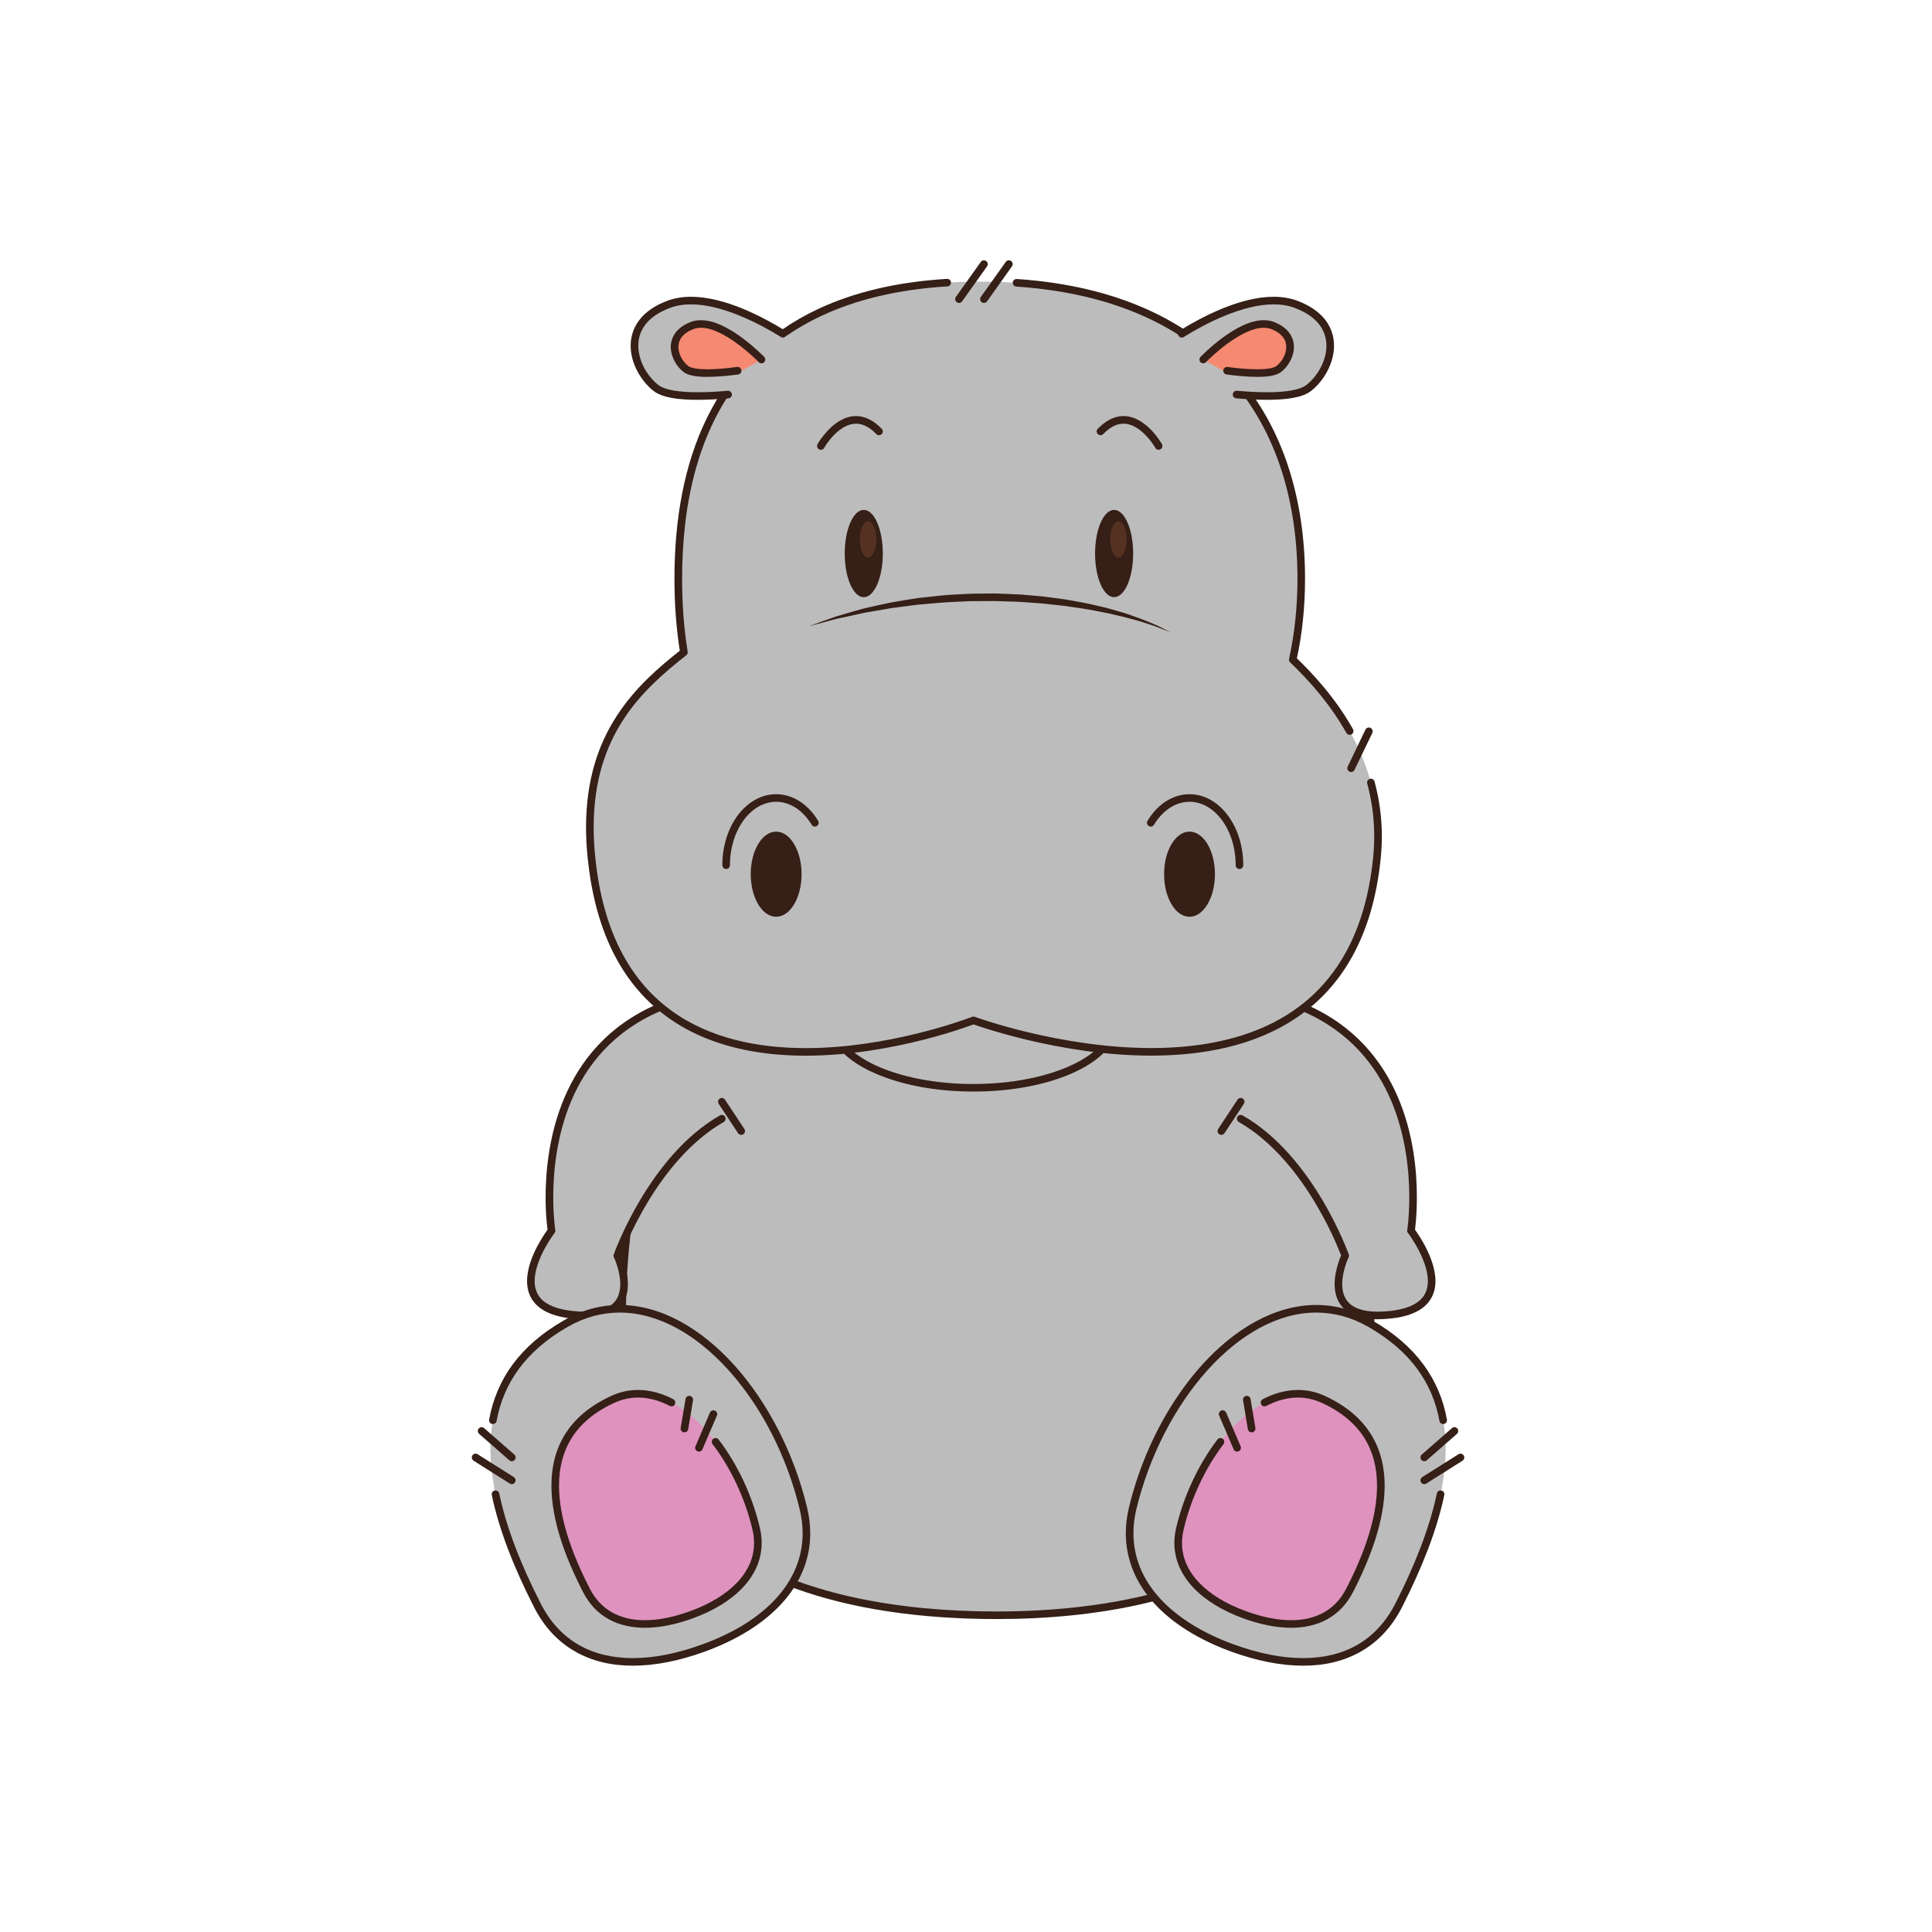 <svg xmlns="http://www.w3.org/2000/svg" xmlns:xlink="http://www.w3.org/1999/xlink" width="150" zoomAndPan="magnify" viewBox="0 0 112.5 112.5" height="150" preserveAspectRatio="xMidYMid meet" version="1.0"><defs><clipPath id="id1"><path d="M 55 15.074 L 58 15.074 L 58 18 L 55 18 Z M 55 15.074 " clip-rule="nonzero"/></clipPath><clipPath id="id2"><path d="M 57 15.074 L 59 15.074 L 59 18 L 57 18 Z M 57 15.074 " clip-rule="nonzero"/></clipPath><clipPath id="id3"><path d="M 27.117 83 L 31 83 L 31 86 L 27.117 86 Z M 27.117 83 " clip-rule="nonzero"/></clipPath><clipPath id="id4"><path d="M 27.117 84 L 31 84 L 31 87 L 27.117 87 Z M 27.117 84 " clip-rule="nonzero"/></clipPath><clipPath id="id5"><path d="M 82 84 L 85.617 84 L 85.617 87 L 82 87 Z M 82 84 " clip-rule="nonzero"/></clipPath></defs><path fill="#bdbcbc" d="M 79.512 81.164 C 78.406 89.629 69.895 94.055 58.035 94.055 C 46.176 94.055 37.754 89.887 36.559 81.164 C 34.082 63.082 46.176 43.66 58.035 43.66 C 69.895 43.66 81.859 63.195 79.512 81.164 " fill-opacity="1" fill-rule="nonzero"/><path fill="#351f17" d="M 77.641 64.223 C 78.879 68.133 79.586 72.324 79.586 76.523 C 79.586 78.066 79.492 79.605 79.293 81.137 C 79.02 83.219 78.293 85.047 77.176 86.621 C 75.5 88.984 72.934 90.789 69.676 92 C 66.414 93.215 62.461 93.836 58.035 93.836 C 52.129 93.836 47.094 92.793 43.406 90.691 C 41.562 89.637 40.055 88.32 38.934 86.73 C 37.809 85.145 37.074 83.285 36.777 81.133 C 36.559 79.535 36.453 77.926 36.453 76.316 C 36.453 72.383 37.082 68.473 38.18 64.797 C 38.215 64.68 38.148 64.559 38.031 64.523 C 37.914 64.488 37.789 64.555 37.754 64.672 C 36.645 68.383 36.012 72.336 36.012 76.316 C 36.012 77.945 36.117 79.574 36.34 81.195 C 36.641 83.406 37.406 85.34 38.57 86.988 C 40.316 89.457 42.953 91.281 46.266 92.484 C 49.578 93.688 53.566 94.277 58.035 94.277 C 63.992 94.277 69.121 93.168 72.918 90.977 C 74.816 89.879 76.379 88.512 77.539 86.879 C 78.695 85.242 79.449 83.344 79.73 81.195 C 79.934 79.645 80.031 78.082 80.031 76.523 C 80.031 72.273 79.312 68.039 78.062 64.086 C 78.023 63.973 77.898 63.906 77.785 63.945 C 77.668 63.98 77.602 64.105 77.641 64.223 " fill-opacity="1" fill-rule="nonzero"/><path fill="#bdbcbc" d="M 78.332 73.117 C 78.332 73.117 76.59 67.68 69.461 63.105 C 68.5 62.156 71.883 57 75.949 58.691 C 83.688 62.043 82.16 71.664 82.16 71.664 C 82.16 71.664 85.539 76.055 80.984 76.555 C 76.43 77.059 78.332 73.117 78.332 73.117 " fill-opacity="1" fill-rule="nonzero"/><path fill="#bdbcbc" d="M 64.875 59.555 C 64.875 61.648 61.207 63.344 56.684 63.344 C 52.16 63.344 48.492 61.648 48.492 59.555 C 48.492 57.461 52.16 55.77 56.684 55.77 C 61.207 55.77 64.875 57.461 64.875 59.555 " fill-opacity="1" fill-rule="nonzero"/><path fill="#bdbcbc" d="M 35.945 73.117 C 35.945 73.117 37.688 67.68 44.816 63.105 C 45.777 62.156 42.398 57 38.328 58.691 C 30.59 62.043 32.113 71.664 32.113 71.664 C 32.113 71.664 28.742 76.055 33.293 76.555 C 37.848 77.059 35.945 73.117 35.945 73.117 " fill-opacity="1" fill-rule="nonzero"/><path fill="#351f17" d="M 38.238 58.488 C 35.406 59.711 33.781 61.773 32.875 63.895 C 31.969 66.016 31.773 68.195 31.77 69.711 C 31.77 70.906 31.895 71.688 31.898 71.699 L 32.113 71.664 L 31.938 71.527 C 31.934 71.535 31.629 71.934 31.316 72.512 C 31.008 73.094 30.691 73.848 30.691 74.598 C 30.691 74.848 30.727 75.102 30.82 75.344 C 30.953 75.703 31.215 76.031 31.617 76.277 C 32.02 76.527 32.559 76.695 33.27 76.773 C 33.551 76.805 33.805 76.82 34.043 76.82 C 34.523 76.82 34.922 76.762 35.254 76.648 C 35.75 76.484 36.09 76.199 36.289 75.859 C 36.496 75.52 36.562 75.137 36.562 74.773 C 36.562 74.32 36.457 73.887 36.355 73.562 C 36.25 73.238 36.148 73.027 36.145 73.02 L 35.945 73.117 L 36.156 73.188 L 36.16 73.176 C 36.219 73.016 36.742 71.605 37.742 69.957 C 38.742 68.309 40.215 66.434 42.141 65.336 C 42.246 65.273 42.285 65.137 42.223 65.031 C 42.164 64.926 42.027 64.891 41.922 64.949 C 39.824 66.148 38.289 68.172 37.266 69.891 C 36.246 71.613 35.742 73.035 35.738 73.043 C 35.719 73.098 35.723 73.156 35.746 73.211 L 35.75 73.219 C 35.789 73.297 36.121 74.047 36.117 74.773 C 36.117 74.98 36.094 75.184 36.031 75.367 C 35.938 75.648 35.773 75.887 35.469 76.07 C 35.164 76.254 34.711 76.379 34.043 76.379 C 33.824 76.379 33.582 76.363 33.32 76.336 C 32.43 76.238 31.883 75.988 31.566 75.688 C 31.41 75.535 31.301 75.367 31.234 75.188 C 31.164 75.004 31.133 74.805 31.133 74.598 C 31.129 73.977 31.414 73.266 31.707 72.723 C 31.855 72.449 32 72.215 32.113 72.051 C 32.164 71.969 32.211 71.906 32.242 71.863 C 32.258 71.84 32.273 71.824 32.281 71.812 L 32.289 71.797 C 32.328 71.75 32.344 71.688 32.336 71.629 C 32.336 71.629 32.332 71.617 32.328 71.598 C 32.309 71.441 32.215 70.73 32.215 69.711 C 32.215 68.234 32.41 66.109 33.281 64.066 C 34.156 62.027 35.699 60.07 38.414 58.891 C 38.527 58.844 38.578 58.715 38.531 58.602 C 38.48 58.488 38.352 58.438 38.238 58.488 " fill-opacity="1" fill-rule="nonzero"/><path fill="#351f17" d="M 64.875 59.555 L 64.652 59.555 C 64.652 60.012 64.457 60.457 64.07 60.879 C 63.488 61.516 62.48 62.086 61.199 62.484 C 59.914 62.887 58.359 63.121 56.684 63.121 C 54.453 63.125 52.43 62.703 50.984 62.035 C 50.266 61.699 49.688 61.305 49.301 60.879 C 48.914 60.457 48.715 60.012 48.715 59.555 C 48.715 59.098 48.914 58.656 49.301 58.23 C 49.883 57.594 50.891 57.023 52.172 56.625 C 53.453 56.227 55.012 55.988 56.684 55.988 C 58.918 55.988 60.941 56.41 62.383 57.078 C 63.105 57.41 63.68 57.805 64.07 58.23 C 64.457 58.656 64.652 59.098 64.652 59.555 L 65.098 59.555 C 65.098 58.965 64.836 58.414 64.395 57.934 C 63.73 57.211 62.664 56.621 61.332 56.203 C 60 55.789 58.402 55.547 56.684 55.547 C 54.395 55.547 52.32 55.977 50.801 56.676 C 50.039 57.027 49.418 57.449 48.973 57.934 C 48.531 58.414 48.273 58.965 48.273 59.555 C 48.273 60.145 48.531 60.699 48.973 61.18 C 49.637 61.902 50.707 62.488 52.039 62.906 C 53.371 63.324 54.969 63.562 56.684 63.562 C 58.977 63.562 61.051 63.137 62.57 62.434 C 63.328 62.082 63.953 61.66 64.395 61.18 C 64.836 60.699 65.098 60.145 65.098 59.555 L 64.875 59.555 " fill-opacity="1" fill-rule="nonzero"/><path fill="#bdbcbc" d="M 75.277 38.41 C 75.609 36.914 75.77 35.332 75.77 33.699 C 75.77 24.145 70.32 16.398 57.082 16.398 C 43.848 16.398 39.496 24.145 39.496 33.699 C 39.496 35.18 39.602 36.613 39.824 37.984 C 36.945 40.246 33.777 43.238 34.434 49.879 C 36.172 67.457 56.684 59.414 56.684 59.414 C 56.684 59.414 78.398 67.422 80.176 49.973 C 80.738 44.453 77.547 40.578 75.277 38.41 " fill-opacity="1" fill-rule="nonzero"/><path fill="#351f17" d="M 55.141 16.238 C 52.184 16.418 49.711 17.027 47.664 17.98 C 44.594 19.414 42.484 21.637 41.156 24.352 C 39.828 27.066 39.273 30.273 39.273 33.699 C 39.273 35.188 39.379 36.637 39.605 38.02 L 39.824 37.984 L 39.688 37.809 C 38.375 38.844 36.98 40.039 35.918 41.68 C 34.852 43.316 34.125 45.398 34.125 48.168 C 34.125 48.715 34.152 49.293 34.215 49.898 C 34.441 52.215 34.996 54.102 35.789 55.629 C 36.98 57.918 38.719 59.387 40.676 60.273 C 42.637 61.16 44.816 61.473 46.922 61.473 C 52.055 61.469 56.754 59.625 56.766 59.621 L 56.684 59.414 L 56.609 59.621 C 56.621 59.625 61.609 61.469 67.035 61.469 C 69.996 61.469 73.094 60.922 75.582 59.203 C 76.828 58.344 77.918 57.191 78.75 55.68 C 79.586 54.164 80.164 52.293 80.398 49.992 C 80.441 49.551 80.465 49.121 80.465 48.699 C 80.465 47.559 80.305 46.496 80.039 45.508 C 80.008 45.391 79.887 45.32 79.77 45.352 C 79.652 45.383 79.582 45.504 79.613 45.625 C 79.871 46.574 80.02 47.598 80.02 48.699 C 80.02 49.105 80 49.523 79.957 49.949 C 79.727 52.199 79.164 54.012 78.363 55.465 C 77.16 57.645 75.426 59.027 73.441 59.875 C 71.453 60.723 69.215 61.027 67.035 61.027 C 64.371 61.027 61.797 60.57 59.895 60.117 C 58.941 59.891 58.156 59.66 57.613 59.492 C 57.34 59.406 57.125 59.336 56.98 59.285 C 56.91 59.262 56.855 59.242 56.816 59.227 C 56.781 59.215 56.762 59.207 56.762 59.207 C 56.711 59.191 56.656 59.191 56.605 59.211 C 56.605 59.211 56.586 59.215 56.555 59.23 C 56.035 59.426 51.637 61.031 46.922 61.031 C 44.172 61.031 41.324 60.484 39.066 58.828 C 37.938 58 36.949 56.895 36.184 55.426 C 35.418 53.957 34.879 52.129 34.656 49.855 C 34.594 49.262 34.57 48.703 34.57 48.168 C 34.57 45.473 35.27 43.492 36.289 41.918 C 37.309 40.344 38.656 39.18 39.961 38.156 C 40.027 38.109 40.059 38.027 40.043 37.949 C 39.82 36.59 39.719 35.168 39.719 33.699 C 39.719 29.191 40.695 25.117 43.098 22.086 C 44.301 20.57 45.863 19.309 47.852 18.383 C 49.84 17.453 52.258 16.855 55.168 16.676 C 55.289 16.672 55.383 16.566 55.375 16.441 C 55.367 16.32 55.262 16.23 55.141 16.238 " fill-opacity="1" fill-rule="nonzero"/><path fill="#351f17" d="M 78.785 42.461 C 77.781 40.676 76.5 39.273 75.43 38.25 L 75.277 38.41 L 75.492 38.457 C 75.828 36.941 75.992 35.348 75.992 33.699 C 75.992 29.145 74.766 24.98 72.039 21.848 C 69.316 18.719 65.105 16.645 59.211 16.246 C 59.086 16.238 58.98 16.332 58.973 16.453 C 58.965 16.574 59.059 16.68 59.18 16.688 C 64.988 17.082 69.066 19.109 71.707 22.137 C 74.344 25.168 75.551 29.223 75.551 33.699 C 75.551 35.316 75.387 36.883 75.062 38.363 C 75.043 38.438 75.066 38.516 75.125 38.57 C 76.176 39.574 77.426 40.945 78.398 42.676 C 78.457 42.781 78.594 42.82 78.699 42.762 C 78.805 42.703 78.844 42.566 78.785 42.461 " fill-opacity="1" fill-rule="nonzero"/><path fill="#bdbcbc" d="M 45.23 22.602 C 45.23 22.602 39.551 23.633 38.211 22.602 C 36.871 21.57 35.941 18.848 38.934 17.723 C 41.926 16.594 46.676 20.16 46.676 20.16 L 45.23 22.602 " fill-opacity="1" fill-rule="nonzero"/><path fill="#f68971" d="M 43.262 21.543 C 43.262 21.543 40.637 22.023 39.938 21.488 C 39.242 20.953 38.758 19.539 40.316 18.949 C 41.871 18.367 44.34 20.934 44.34 20.934 L 43.262 21.543 " fill-opacity="1" fill-rule="nonzero"/><path fill="#351f17" d="M 42.379 22.754 C 41.801 22.805 41.195 22.84 40.629 22.84 C 40.117 22.84 39.637 22.812 39.234 22.742 C 38.836 22.676 38.52 22.562 38.348 22.426 C 38.031 22.184 37.73 21.832 37.516 21.43 C 37.301 21.027 37.168 20.57 37.168 20.129 C 37.168 19.707 37.285 19.293 37.566 18.918 C 37.852 18.539 38.312 18.191 39.012 17.93 C 39.391 17.785 39.805 17.723 40.238 17.723 C 41.145 17.723 42.141 18 43.062 18.379 C 43.988 18.754 44.844 19.23 45.473 19.621 C 45.574 19.688 45.711 19.656 45.777 19.551 C 45.84 19.445 45.809 19.312 45.707 19.246 C 45.062 18.848 44.188 18.359 43.234 17.969 C 42.277 17.578 41.234 17.281 40.238 17.281 C 39.762 17.281 39.293 17.352 38.855 17.516 C 38.094 17.801 37.559 18.195 37.215 18.652 C 36.871 19.109 36.723 19.625 36.723 20.129 C 36.723 20.66 36.879 21.18 37.125 21.637 C 37.371 22.094 37.703 22.492 38.074 22.777 C 38.348 22.984 38.723 23.102 39.16 23.18 C 39.598 23.254 40.102 23.281 40.629 23.281 C 41.215 23.281 41.832 23.246 42.418 23.195 C 42.539 23.184 42.629 23.078 42.617 22.957 C 42.609 22.836 42.5 22.746 42.379 22.754 " fill-opacity="1" fill-rule="nonzero"/><path fill="#351f17" d="M 42.922 21.367 C 42.449 21.434 41.781 21.504 41.195 21.504 C 40.934 21.504 40.688 21.488 40.488 21.457 C 40.289 21.422 40.141 21.367 40.074 21.312 C 39.926 21.195 39.777 21.023 39.672 20.828 C 39.566 20.633 39.504 20.41 39.504 20.203 C 39.504 20.004 39.559 19.812 39.691 19.637 C 39.824 19.461 40.043 19.289 40.395 19.156 C 40.523 19.109 40.664 19.086 40.816 19.086 C 41.148 19.082 41.535 19.199 41.918 19.387 C 42.492 19.664 43.062 20.09 43.484 20.449 C 43.695 20.625 43.871 20.785 43.992 20.902 C 44.051 20.961 44.098 21.008 44.133 21.039 L 44.18 21.086 C 44.262 21.176 44.402 21.18 44.492 21.094 C 44.582 21.008 44.582 20.871 44.5 20.781 C 44.492 20.777 43.992 20.254 43.285 19.723 C 42.934 19.457 42.531 19.191 42.109 18.988 C 41.691 18.785 41.25 18.645 40.816 18.645 C 40.621 18.645 40.426 18.672 40.238 18.742 C 39.828 18.898 39.531 19.113 39.336 19.371 C 39.145 19.625 39.059 19.922 39.059 20.203 C 39.062 20.5 39.148 20.785 39.281 21.035 C 39.414 21.285 39.598 21.504 39.805 21.66 C 39.973 21.789 40.18 21.848 40.414 21.891 C 40.652 21.934 40.918 21.945 41.195 21.945 C 41.816 21.945 42.5 21.871 42.984 21.805 C 43.105 21.789 43.188 21.676 43.172 21.555 C 43.156 21.434 43.043 21.352 42.922 21.367 " fill-opacity="1" fill-rule="nonzero"/><path fill="#bdbcbc" d="M 69.172 22.602 C 69.172 22.602 74.852 23.633 76.191 22.602 C 77.535 21.57 78.465 18.848 75.469 17.723 C 72.477 16.594 67.73 20.16 67.73 20.16 L 69.172 22.602 " fill-opacity="1" fill-rule="nonzero"/><path fill="#f68971" d="M 71.141 21.543 C 71.141 21.543 73.766 22.023 74.465 21.488 C 75.164 20.953 75.645 19.539 74.09 18.949 C 72.531 18.367 70.066 20.934 70.066 20.934 L 71.141 21.543 " fill-opacity="1" fill-rule="nonzero"/><path fill="#351f17" d="M 71.988 23.195 C 72.574 23.246 73.191 23.281 73.773 23.281 C 74.305 23.281 74.805 23.254 75.242 23.18 C 75.68 23.102 76.055 22.984 76.328 22.777 C 76.699 22.492 77.031 22.094 77.277 21.637 C 77.523 21.18 77.68 20.66 77.68 20.129 C 77.68 19.625 77.535 19.109 77.191 18.652 C 76.844 18.195 76.309 17.801 75.547 17.516 C 75.109 17.352 74.641 17.281 74.164 17.281 C 73.168 17.281 72.129 17.578 71.172 17.969 C 70.215 18.359 69.344 18.848 68.699 19.246 C 68.594 19.312 68.562 19.445 68.629 19.551 C 68.691 19.656 68.828 19.688 68.934 19.621 C 69.562 19.23 70.414 18.754 71.34 18.379 C 72.262 18 73.258 17.723 74.164 17.723 C 74.598 17.723 75.012 17.785 75.391 17.93 C 76.094 18.191 76.551 18.539 76.836 18.918 C 77.121 19.293 77.234 19.707 77.238 20.129 C 77.238 20.574 77.105 21.027 76.887 21.43 C 76.672 21.832 76.375 22.184 76.059 22.426 C 75.883 22.562 75.57 22.676 75.168 22.742 C 74.77 22.812 74.289 22.84 73.773 22.84 C 73.207 22.84 72.602 22.805 72.027 22.754 C 71.902 22.746 71.797 22.832 71.785 22.957 C 71.773 23.078 71.867 23.184 71.988 23.195 " fill-opacity="1" fill-rule="nonzero"/><path fill="#351f17" d="M 71.422 21.805 C 71.902 21.871 72.586 21.945 73.207 21.945 C 73.484 21.945 73.754 21.934 73.988 21.891 C 74.227 21.848 74.434 21.789 74.598 21.66 C 74.805 21.504 74.988 21.285 75.121 21.035 C 75.258 20.785 75.344 20.5 75.344 20.203 C 75.344 19.922 75.262 19.625 75.066 19.371 C 74.875 19.113 74.578 18.898 74.168 18.742 C 73.98 18.672 73.785 18.645 73.586 18.645 C 73.152 18.645 72.715 18.785 72.293 18.988 C 71.664 19.293 71.07 19.738 70.633 20.109 C 70.195 20.48 69.91 20.777 69.906 20.781 C 69.82 20.871 69.824 21.008 69.91 21.094 C 70 21.18 70.141 21.176 70.227 21.086 L 70.246 21.066 C 70.352 20.957 70.863 20.453 71.512 19.98 C 71.836 19.746 72.199 19.52 72.559 19.352 C 72.918 19.188 73.273 19.082 73.586 19.086 C 73.738 19.086 73.879 19.109 74.012 19.156 C 74.359 19.289 74.578 19.461 74.711 19.637 C 74.848 19.812 74.898 20.004 74.898 20.203 C 74.902 20.41 74.836 20.633 74.73 20.828 C 74.625 21.023 74.48 21.195 74.328 21.312 C 74.262 21.367 74.113 21.422 73.914 21.457 C 73.715 21.488 73.469 21.504 73.207 21.504 C 72.621 21.504 71.953 21.434 71.48 21.367 C 71.359 21.352 71.25 21.434 71.23 21.555 C 71.215 21.676 71.301 21.789 71.422 21.805 " fill-opacity="1" fill-rule="nonzero"/><path fill="#351f17" d="M 46.676 50.902 C 46.676 52.273 46.012 53.383 45.195 53.383 C 44.375 53.383 43.715 52.273 43.715 50.902 C 43.715 49.535 44.375 48.426 45.195 48.426 C 46.012 48.426 46.676 49.535 46.676 50.902 " fill-opacity="1" fill-rule="nonzero"/><path fill="#351f17" d="M 42.504 50.383 C 42.504 49.344 42.82 48.41 43.312 47.746 C 43.812 47.078 44.477 46.688 45.195 46.688 C 45.602 46.688 45.988 46.812 46.344 47.043 C 46.695 47.273 47.008 47.609 47.262 48.023 C 47.324 48.129 47.461 48.164 47.566 48.098 C 47.672 48.035 47.703 47.898 47.641 47.797 C 47.359 47.332 47 46.945 46.586 46.672 C 46.172 46.402 45.695 46.246 45.195 46.246 C 44.305 46.246 43.516 46.734 42.957 47.48 C 42.398 48.234 42.062 49.258 42.062 50.383 C 42.062 50.504 42.16 50.602 42.285 50.602 C 42.406 50.602 42.504 50.504 42.504 50.383 " fill-opacity="1" fill-rule="nonzero"/><path fill="#351f17" d="M 67.785 50.902 C 67.785 52.273 68.445 53.383 69.266 53.383 C 70.082 53.383 70.746 52.273 70.746 50.902 C 70.746 49.535 70.082 48.426 69.266 48.426 C 68.445 48.426 67.785 49.535 67.785 50.902 " fill-opacity="1" fill-rule="nonzero"/><path fill="#351f17" d="M 72.395 50.383 C 72.395 49.258 72.059 48.234 71.5 47.484 C 70.945 46.734 70.152 46.246 69.266 46.246 C 68.762 46.246 68.289 46.402 67.875 46.672 C 67.457 46.945 67.102 47.332 66.82 47.797 C 66.754 47.898 66.789 48.035 66.895 48.098 C 67 48.164 67.133 48.129 67.199 48.023 C 67.449 47.609 67.766 47.273 68.117 47.043 C 68.469 46.812 68.855 46.688 69.266 46.688 C 69.984 46.688 70.648 47.078 71.145 47.746 C 71.641 48.41 71.953 49.344 71.953 50.383 C 71.953 50.504 72.051 50.602 72.176 50.602 C 72.297 50.602 72.395 50.504 72.395 50.383 " fill-opacity="1" fill-rule="nonzero"/><path fill="#351f17" d="M 47.102 36.465 C 47.102 36.465 47.414 36.348 47.969 36.148 C 48.25 36.059 48.578 35.918 48.977 35.812 C 49.371 35.695 49.816 35.562 50.309 35.43 C 50.801 35.32 51.336 35.191 51.906 35.078 C 52.191 35.031 52.488 34.98 52.789 34.93 C 53.09 34.883 53.398 34.824 53.715 34.797 C 54.344 34.73 54.996 34.641 55.664 34.617 C 55.996 34.605 56.328 34.574 56.668 34.57 C 57.004 34.566 57.344 34.562 57.684 34.559 C 58.02 34.551 58.359 34.578 58.695 34.586 C 59.031 34.605 59.367 34.609 59.699 34.641 C 60.031 34.672 60.363 34.699 60.688 34.727 C 61.012 34.766 61.332 34.812 61.645 34.852 C 61.961 34.891 62.27 34.941 62.57 35 C 62.871 35.059 63.164 35.102 63.449 35.168 C 63.73 35.234 64.008 35.297 64.273 35.359 C 64.539 35.418 64.793 35.504 65.035 35.57 C 65.527 35.699 65.965 35.863 66.352 36.004 C 66.738 36.141 67.066 36.293 67.34 36.402 C 67.609 36.527 67.812 36.641 67.953 36.711 C 68.094 36.781 68.168 36.82 68.168 36.82 C 68.168 36.82 67.855 36.699 67.305 36.484 C 67.027 36.395 66.691 36.27 66.301 36.156 C 65.906 36.051 65.465 35.922 64.973 35.816 C 64.484 35.691 63.949 35.602 63.387 35.492 C 63.102 35.438 62.809 35.406 62.512 35.359 C 62.363 35.336 62.211 35.312 62.059 35.289 C 61.906 35.27 61.75 35.258 61.598 35.238 C 61.285 35.203 60.969 35.168 60.648 35.137 C 60.324 35.113 60 35.09 59.672 35.066 C 59.344 35.035 59.012 35.035 58.68 35.023 C 58.348 35.016 58.012 34.992 57.68 35 C 57.344 35.004 57.012 35.004 56.676 35.004 C 56.344 35.004 56.016 35.031 55.684 35.043 C 55.027 35.066 54.383 35.129 53.758 35.184 C 53.445 35.203 53.141 35.254 52.84 35.289 C 52.539 35.328 52.246 35.363 51.961 35.402 C 51.395 35.5 50.859 35.594 50.363 35.676 C 49.871 35.785 49.422 35.883 49.023 35.969 C 48.621 36.043 48.281 36.16 47.996 36.23 C 47.426 36.383 47.102 36.465 47.102 36.465 " fill-opacity="1" fill-rule="nonzero"/><path fill="#351f17" d="M 67.66 25.859 C 67.652 25.852 67.434 25.457 67.051 25.055 C 66.859 24.855 66.629 24.652 66.355 24.496 C 66.082 24.34 65.77 24.227 65.422 24.227 C 65.184 24.227 64.93 24.281 64.68 24.402 C 64.426 24.523 64.176 24.707 63.922 24.969 C 63.836 25.055 63.84 25.195 63.93 25.281 C 64.016 25.363 64.156 25.363 64.242 25.273 C 64.465 25.043 64.672 24.895 64.871 24.801 C 65.066 24.707 65.246 24.672 65.422 24.672 C 65.672 24.672 65.91 24.75 66.133 24.879 C 66.469 25.07 66.758 25.371 66.961 25.625 C 67.062 25.754 67.141 25.867 67.195 25.949 C 67.223 25.988 67.242 26.023 67.254 26.043 L 67.27 26.07 L 67.273 26.074 L 67.273 26.078 C 67.332 26.184 67.469 26.223 67.574 26.16 C 67.684 26.102 67.719 25.969 67.66 25.859 " fill-opacity="1" fill-rule="nonzero"/><path fill="#351f17" d="M 47.992 26.078 L 47.992 26.074 C 48.012 26.039 48.23 25.672 48.566 25.328 C 48.738 25.156 48.938 24.988 49.152 24.867 C 49.371 24.746 49.602 24.672 49.844 24.672 C 50.02 24.672 50.199 24.707 50.395 24.801 C 50.594 24.895 50.805 25.043 51.023 25.273 C 51.109 25.363 51.25 25.363 51.34 25.281 C 51.426 25.195 51.43 25.055 51.344 24.969 C 51.094 24.707 50.84 24.523 50.586 24.402 C 50.336 24.281 50.086 24.227 49.844 24.227 C 49.5 24.227 49.184 24.34 48.91 24.496 C 48.504 24.73 48.184 25.07 47.961 25.352 C 47.734 25.629 47.609 25.852 47.605 25.859 C 47.547 25.969 47.586 26.102 47.691 26.16 C 47.797 26.223 47.934 26.184 47.992 26.078 " fill-opacity="1" fill-rule="nonzero"/><path fill="#351f17" d="M 65.984 32.234 C 65.984 33.637 65.488 34.773 64.875 34.773 C 64.262 34.773 63.766 33.637 63.766 32.234 C 63.766 30.828 64.262 29.691 64.875 29.691 C 65.488 29.691 65.984 30.828 65.984 32.234 " fill-opacity="1" fill-rule="nonzero"/><path fill="#553122" d="M 65.125 32.469 C 64.859 32.469 64.645 31.996 64.645 31.41 C 64.645 30.824 64.859 30.352 65.125 30.352 C 65.391 30.352 65.605 30.824 65.605 31.41 C 65.605 31.996 65.391 32.469 65.125 32.469 " fill-opacity="1" fill-rule="nonzero"/><path fill="#351f17" d="M 51.406 32.234 C 51.406 33.637 50.91 34.773 50.297 34.773 C 49.684 34.773 49.188 33.637 49.188 32.234 C 49.188 30.828 49.684 29.691 50.297 29.691 C 50.91 29.691 51.406 30.828 51.406 32.234 " fill-opacity="1" fill-rule="nonzero"/><path fill="#553122" d="M 50.547 32.469 C 50.281 32.469 50.066 31.996 50.066 31.41 C 50.066 30.824 50.281 30.352 50.547 30.352 C 50.812 30.352 51.027 30.824 51.027 31.41 C 51.027 31.996 50.812 32.469 50.547 32.469 " fill-opacity="1" fill-rule="nonzero"/><path fill="#351f17" d="M 78.875 44.828 L 79.91 42.68 C 79.961 42.57 79.914 42.438 79.805 42.383 C 79.695 42.332 79.562 42.379 79.508 42.488 L 78.477 44.637 C 78.426 44.746 78.469 44.879 78.582 44.934 C 78.691 44.984 78.824 44.938 78.875 44.828 " fill-opacity="1" fill-rule="nonzero"/><g clip-path="url(#id1)"><path fill="#351f17" d="M 56.023 17.547 L 57.477 15.508 C 57.547 15.406 57.523 15.27 57.422 15.199 C 57.324 15.129 57.184 15.152 57.113 15.25 L 55.66 17.289 C 55.59 17.391 55.613 17.527 55.715 17.598 C 55.812 17.668 55.953 17.645 56.023 17.547 " fill-opacity="1" fill-rule="nonzero"/></g><g clip-path="url(#id2)"><path fill="#351f17" d="M 57.477 17.547 L 58.926 15.508 C 59 15.406 58.977 15.27 58.875 15.199 C 58.777 15.129 58.637 15.152 58.566 15.25 L 57.113 17.289 C 57.043 17.391 57.066 17.527 57.168 17.598 C 57.266 17.668 57.402 17.645 57.477 17.547 " fill-opacity="1" fill-rule="nonzero"/></g><path fill="#351f17" d="M 41.848 64.277 L 42.977 65.984 C 43.043 66.086 43.18 66.113 43.281 66.047 C 43.383 65.98 43.41 65.84 43.344 65.738 L 42.215 64.031 C 42.148 63.93 42.012 63.902 41.91 63.969 C 41.809 64.039 41.781 64.176 41.848 64.277 " fill-opacity="1" fill-rule="nonzero"/><path fill="#351f17" d="M 75.863 58.891 C 78.582 60.07 80.121 62.027 80.996 64.066 C 81.867 66.109 82.062 68.234 82.062 69.711 C 82.062 70.293 82.031 70.777 82.004 71.109 C 81.988 71.277 81.973 71.41 81.961 71.496 C 81.957 71.539 81.953 71.574 81.949 71.598 C 81.945 71.617 81.941 71.629 81.941 71.629 C 81.934 71.688 81.949 71.75 81.984 71.797 L 82 71.812 C 82.059 71.895 82.352 72.293 82.621 72.824 C 82.898 73.355 83.145 74.016 83.145 74.598 C 83.145 74.805 83.113 75.004 83.043 75.188 C 82.941 75.457 82.754 75.699 82.426 75.902 C 82.098 76.105 81.625 76.262 80.961 76.336 C 80.695 76.363 80.453 76.379 80.234 76.379 C 79.789 76.379 79.438 76.324 79.164 76.23 C 78.754 76.094 78.516 75.883 78.367 75.633 C 78.215 75.383 78.156 75.082 78.156 74.773 C 78.156 74.387 78.25 73.992 78.344 73.695 C 78.391 73.547 78.438 73.426 78.473 73.34 C 78.492 73.297 78.508 73.266 78.516 73.242 L 78.531 73.211 C 78.555 73.156 78.559 73.098 78.539 73.043 C 78.535 73.035 78.031 71.613 77.012 69.891 C 75.988 68.172 74.453 66.148 72.355 64.949 C 72.25 64.891 72.113 64.926 72.055 65.031 C 71.992 65.137 72.031 65.273 72.137 65.336 C 74.125 66.469 75.633 68.434 76.629 70.117 C 77.129 70.957 77.504 71.73 77.754 72.289 C 77.875 72.566 77.969 72.793 78.031 72.949 C 78.062 73.027 78.086 73.09 78.102 73.129 C 78.105 73.148 78.113 73.164 78.117 73.176 L 78.121 73.188 L 78.332 73.117 L 78.133 73.02 C 78.129 73.027 78.023 73.238 77.922 73.562 C 77.82 73.887 77.715 74.32 77.715 74.773 C 77.715 75.016 77.746 75.266 77.824 75.508 C 77.945 75.871 78.184 76.211 78.578 76.449 C 78.977 76.688 79.512 76.82 80.234 76.82 C 80.473 76.82 80.727 76.805 81.008 76.773 C 81.953 76.672 82.602 76.402 83.016 76.008 C 83.223 75.809 83.367 75.582 83.457 75.344 C 83.551 75.102 83.586 74.852 83.586 74.598 C 83.586 73.848 83.266 73.094 82.961 72.512 C 82.648 71.934 82.344 71.535 82.336 71.527 L 82.16 71.664 L 82.383 71.699 C 82.383 71.688 82.504 70.906 82.504 69.711 C 82.504 68.195 82.309 66.016 81.402 63.895 C 80.496 61.773 78.871 59.711 76.039 58.488 C 75.926 58.438 75.797 58.488 75.746 58.602 C 75.699 58.715 75.75 58.844 75.863 58.891 " fill-opacity="1" fill-rule="nonzero"/><path fill="#351f17" d="M 72.062 64.031 L 70.934 65.738 C 70.867 65.84 70.895 65.98 70.996 66.047 C 71.098 66.113 71.234 66.086 71.305 65.98 L 72.43 64.277 C 72.496 64.176 72.469 64.039 72.367 63.969 C 72.266 63.902 72.129 63.93 72.062 64.031 " fill-opacity="1" fill-rule="nonzero"/><path fill="#bdbcbc" d="M 46.777 87.816 C 47.66 91.453 45.258 94.398 40.98 95.961 C 36.703 97.52 33.035 96.91 31.285 93.473 C 27.66 86.34 27.117 80.43 32.941 77.074 C 38.535 73.855 44.91 80.102 46.777 87.816 " fill-opacity="1" fill-rule="nonzero"/><path fill="#df92be" d="M 44.031 89.016 C 44.551 91.215 42.996 93.031 40.27 94.027 C 37.543 95.02 35.227 94.691 34.156 92.621 C 31.938 88.328 31.016 83.633 35.676 81.488 C 39.152 79.887 42.934 84.352 44.031 89.016 " fill-opacity="1" fill-rule="nonzero"/><path fill="#351f17" d="M 28.918 82.742 C 29.121 81.633 29.543 80.621 30.219 79.703 C 30.895 78.789 31.824 77.973 33.051 77.266 C 34.055 76.691 35.07 76.434 36.082 76.43 C 37.203 76.43 38.32 76.75 39.398 77.332 C 41.008 78.207 42.52 79.672 43.766 81.504 C 45.016 83.336 45.996 85.535 46.562 87.871 C 46.68 88.355 46.738 88.828 46.738 89.285 C 46.734 90.703 46.191 91.98 45.188 93.078 C 44.188 94.176 42.723 95.09 40.902 95.75 C 39.461 96.277 38.094 96.551 36.859 96.551 C 35.672 96.551 34.605 96.301 33.699 95.781 C 32.793 95.258 32.043 94.469 31.484 93.371 C 30.32 91.086 29.48 88.934 29.07 86.961 C 29.043 86.844 28.926 86.766 28.805 86.793 C 28.688 86.816 28.609 86.934 28.637 87.055 C 29.059 89.078 29.914 91.262 31.09 93.57 C 31.68 94.738 32.496 95.598 33.48 96.16 C 34.461 96.727 35.609 96.996 36.859 96.992 C 38.16 96.992 39.574 96.707 41.055 96.168 C 42.926 95.484 44.449 94.539 45.516 93.375 C 46.582 92.211 47.18 90.82 47.18 89.285 C 47.18 88.793 47.117 88.285 46.992 87.766 C 46.223 84.586 44.695 81.652 42.77 79.508 C 41.801 78.434 40.734 77.555 39.609 76.945 C 38.48 76.332 37.289 75.988 36.082 75.988 C 34.992 75.988 33.895 76.273 32.832 76.887 C 31.559 77.617 30.578 78.473 29.859 79.441 C 29.145 80.41 28.695 81.492 28.484 82.66 C 28.461 82.781 28.543 82.898 28.66 82.918 C 28.781 82.941 28.898 82.859 28.918 82.742 " fill-opacity="1" fill-rule="nonzero"/><path fill="#351f17" d="M 41.492 84.09 C 42.555 85.48 43.391 87.262 43.816 89.066 C 43.879 89.332 43.91 89.594 43.91 89.844 C 43.906 90.695 43.566 91.465 42.93 92.141 C 42.293 92.816 41.355 93.395 40.191 93.816 C 39.242 94.164 38.348 94.344 37.555 94.344 C 36.832 94.344 36.195 94.199 35.656 93.898 C 35.121 93.602 34.68 93.152 34.352 92.52 C 33.301 90.484 32.551 88.367 32.551 86.512 C 32.551 85.496 32.773 84.566 33.277 83.754 C 33.785 82.938 34.582 82.234 35.766 81.688 C 36.23 81.477 36.695 81.379 37.16 81.379 C 37.777 81.379 38.395 81.551 39 81.867 C 39.109 81.922 39.242 81.883 39.297 81.773 C 39.355 81.664 39.312 81.531 39.207 81.477 C 38.551 81.133 37.859 80.938 37.16 80.938 C 36.633 80.934 36.102 81.047 35.582 81.289 C 34.332 81.863 33.457 82.625 32.902 83.52 C 32.344 84.414 32.109 85.434 32.109 86.512 C 32.109 88.484 32.891 90.652 33.961 92.723 C 34.32 93.422 34.828 93.945 35.441 94.285 C 36.059 94.625 36.773 94.785 37.555 94.785 C 38.414 94.785 39.355 94.594 40.344 94.234 C 41.559 93.789 42.551 93.188 43.25 92.445 C 43.953 91.703 44.352 90.816 44.352 89.844 C 44.352 89.559 44.316 89.266 44.246 88.965 C 43.809 87.098 42.949 85.266 41.844 83.824 C 41.77 83.727 41.633 83.707 41.535 83.781 C 41.438 83.855 41.418 83.992 41.492 84.09 " fill-opacity="1" fill-rule="nonzero"/><path fill="#351f17" d="M 40.074 83.223 L 40.355 81.535 C 40.375 81.418 40.293 81.305 40.172 81.281 C 40.051 81.262 39.938 81.344 39.918 81.465 L 39.637 83.148 C 39.617 83.27 39.699 83.383 39.816 83.402 C 39.938 83.422 40.055 83.34 40.074 83.223 " fill-opacity="1" fill-rule="nonzero"/><path fill="#351f17" d="M 40.902 84.395 L 41.746 82.43 C 41.793 82.316 41.742 82.188 41.629 82.141 C 41.516 82.09 41.387 82.145 41.34 82.254 L 40.496 84.219 C 40.445 84.332 40.5 84.461 40.613 84.508 C 40.723 84.559 40.855 84.504 40.902 84.395 " fill-opacity="1" fill-rule="nonzero"/><g clip-path="url(#id3)"><path fill="#351f17" d="M 27.898 83.492 L 29.656 85.031 C 29.746 85.113 29.887 85.105 29.969 85.012 C 30.051 84.922 30.039 84.781 29.949 84.699 L 28.191 83.16 C 28.098 83.078 27.957 83.086 27.879 83.18 C 27.797 83.27 27.809 83.41 27.898 83.492 " fill-opacity="1" fill-rule="nonzero"/></g><g clip-path="url(#id4)"><path fill="#351f17" d="M 27.574 85.055 L 29.684 86.387 C 29.785 86.453 29.922 86.422 29.988 86.316 C 30.055 86.215 30.023 86.078 29.922 86.012 L 27.812 84.68 C 27.707 84.613 27.57 84.645 27.508 84.75 C 27.441 84.852 27.473 84.988 27.574 85.055 " fill-opacity="1" fill-rule="nonzero"/></g><path fill="#bdbcbc" d="M 65.957 87.816 C 65.078 91.453 67.477 94.398 71.758 95.961 C 76.035 97.52 79.699 96.91 81.449 93.473 C 85.078 86.34 85.621 80.43 79.797 77.074 C 74.199 73.855 67.828 80.102 65.957 87.816 " fill-opacity="1" fill-rule="nonzero"/><path fill="#df92be" d="M 68.703 89.016 C 68.188 91.215 69.742 93.031 72.469 94.027 C 75.195 95.02 77.512 94.691 78.582 92.621 C 80.801 88.328 81.723 83.633 77.062 81.488 C 73.586 79.887 69.805 84.352 68.703 89.016 " fill-opacity="1" fill-rule="nonzero"/><path fill="#351f17" d="M 84.254 82.66 C 84.043 81.492 83.594 80.41 82.875 79.441 C 82.16 78.473 81.176 77.617 79.906 76.887 C 78.84 76.273 77.742 75.988 76.652 75.988 C 75.445 75.988 74.258 76.332 73.129 76.945 C 71.438 77.863 69.883 79.375 68.602 81.258 C 67.324 83.137 66.32 85.379 65.742 87.766 C 65.617 88.285 65.555 88.793 65.555 89.285 C 65.555 90.82 66.156 92.211 67.219 93.375 C 68.285 94.539 69.812 95.484 71.68 96.168 C 73.16 96.707 74.578 96.992 75.875 96.992 C 77.129 96.996 78.273 96.727 79.258 96.16 C 80.242 95.598 81.055 94.738 81.648 93.57 C 82.82 91.262 83.676 89.078 84.102 87.051 C 84.125 86.934 84.051 86.816 83.93 86.793 C 83.809 86.766 83.691 86.844 83.668 86.961 C 83.254 88.934 82.414 91.086 81.254 93.371 C 80.691 94.469 79.941 95.258 79.035 95.781 C 78.129 96.301 77.066 96.551 75.875 96.551 C 74.641 96.551 73.273 96.277 71.832 95.75 C 70.016 95.09 68.551 94.176 67.547 93.078 C 66.547 91.98 66 90.703 66 89.285 C 66 88.828 66.055 88.355 66.172 87.871 C 66.926 84.758 68.426 81.887 70.297 79.801 C 71.234 78.758 72.266 77.914 73.34 77.332 C 74.414 76.75 75.531 76.43 76.652 76.43 C 77.668 76.434 78.684 76.691 79.684 77.266 C 80.914 77.973 81.844 78.789 82.52 79.703 C 83.195 80.621 83.617 81.633 83.82 82.742 C 83.84 82.859 83.957 82.941 84.074 82.918 C 84.195 82.898 84.277 82.781 84.254 82.66 " fill-opacity="1" fill-rule="nonzero"/><path fill="#351f17" d="M 70.891 83.824 C 69.789 85.266 68.93 87.098 68.488 88.965 C 68.418 89.266 68.383 89.559 68.383 89.844 C 68.383 90.816 68.785 91.703 69.484 92.445 C 70.184 93.188 71.18 93.789 72.391 94.234 C 73.379 94.594 74.32 94.785 75.184 94.785 C 75.965 94.785 76.68 94.625 77.293 94.285 C 77.906 93.945 78.414 93.422 78.777 92.723 C 79.844 90.652 80.625 88.484 80.629 86.512 C 80.629 85.434 80.391 84.414 79.832 83.52 C 79.277 82.625 78.402 81.863 77.156 81.289 C 76.637 81.047 76.102 80.934 75.574 80.938 C 74.875 80.938 74.188 81.133 73.531 81.477 C 73.422 81.531 73.379 81.664 73.438 81.773 C 73.496 81.883 73.629 81.922 73.738 81.867 C 74.34 81.551 74.961 81.379 75.574 81.379 C 76.039 81.379 76.504 81.477 76.969 81.688 C 78.156 82.234 78.949 82.938 79.457 83.75 C 79.965 84.566 80.184 85.496 80.184 86.512 C 80.188 88.367 79.438 90.484 78.383 92.52 C 78.055 93.152 77.617 93.602 77.078 93.898 C 76.543 94.199 75.902 94.344 75.184 94.344 C 74.387 94.344 73.496 94.164 72.543 93.816 C 71.379 93.395 70.445 92.816 69.809 92.141 C 69.168 91.465 68.828 90.695 68.828 89.844 C 68.828 89.594 68.859 89.332 68.922 89.066 C 69.344 87.262 70.184 85.48 71.246 84.09 C 71.316 83.992 71.301 83.855 71.203 83.781 C 71.105 83.707 70.965 83.727 70.891 83.824 " fill-opacity="1" fill-rule="nonzero"/><path fill="#351f17" d="M 73.102 83.148 L 72.82 81.465 C 72.801 81.344 72.684 81.262 72.562 81.281 C 72.445 81.305 72.363 81.418 72.383 81.535 L 72.664 83.223 C 72.684 83.344 72.797 83.422 72.918 83.402 C 73.039 83.383 73.121 83.27 73.102 83.148 " fill-opacity="1" fill-rule="nonzero"/><path fill="#351f17" d="M 72.242 84.219 L 71.398 82.254 C 71.352 82.145 71.219 82.09 71.105 82.141 C 70.996 82.188 70.941 82.316 70.992 82.43 L 71.836 84.395 C 71.883 84.504 72.012 84.559 72.125 84.508 C 72.238 84.461 72.289 84.332 72.242 84.219 " fill-opacity="1" fill-rule="nonzero"/><path fill="#351f17" d="M 84.547 83.16 L 82.789 84.699 C 82.695 84.781 82.688 84.922 82.77 85.012 C 82.848 85.105 82.988 85.113 83.082 85.031 L 84.84 83.492 C 84.93 83.41 84.938 83.27 84.859 83.18 C 84.777 83.086 84.637 83.078 84.547 83.16 " fill-opacity="1" fill-rule="nonzero"/><g clip-path="url(#id5)"><path fill="#351f17" d="M 84.926 84.68 L 82.816 86.012 C 82.715 86.078 82.684 86.215 82.746 86.316 C 82.812 86.422 82.949 86.453 83.055 86.387 L 85.164 85.055 C 85.266 84.988 85.297 84.852 85.23 84.75 C 85.164 84.645 85.027 84.613 84.926 84.68 " fill-opacity="1" fill-rule="nonzero"/></g></svg>